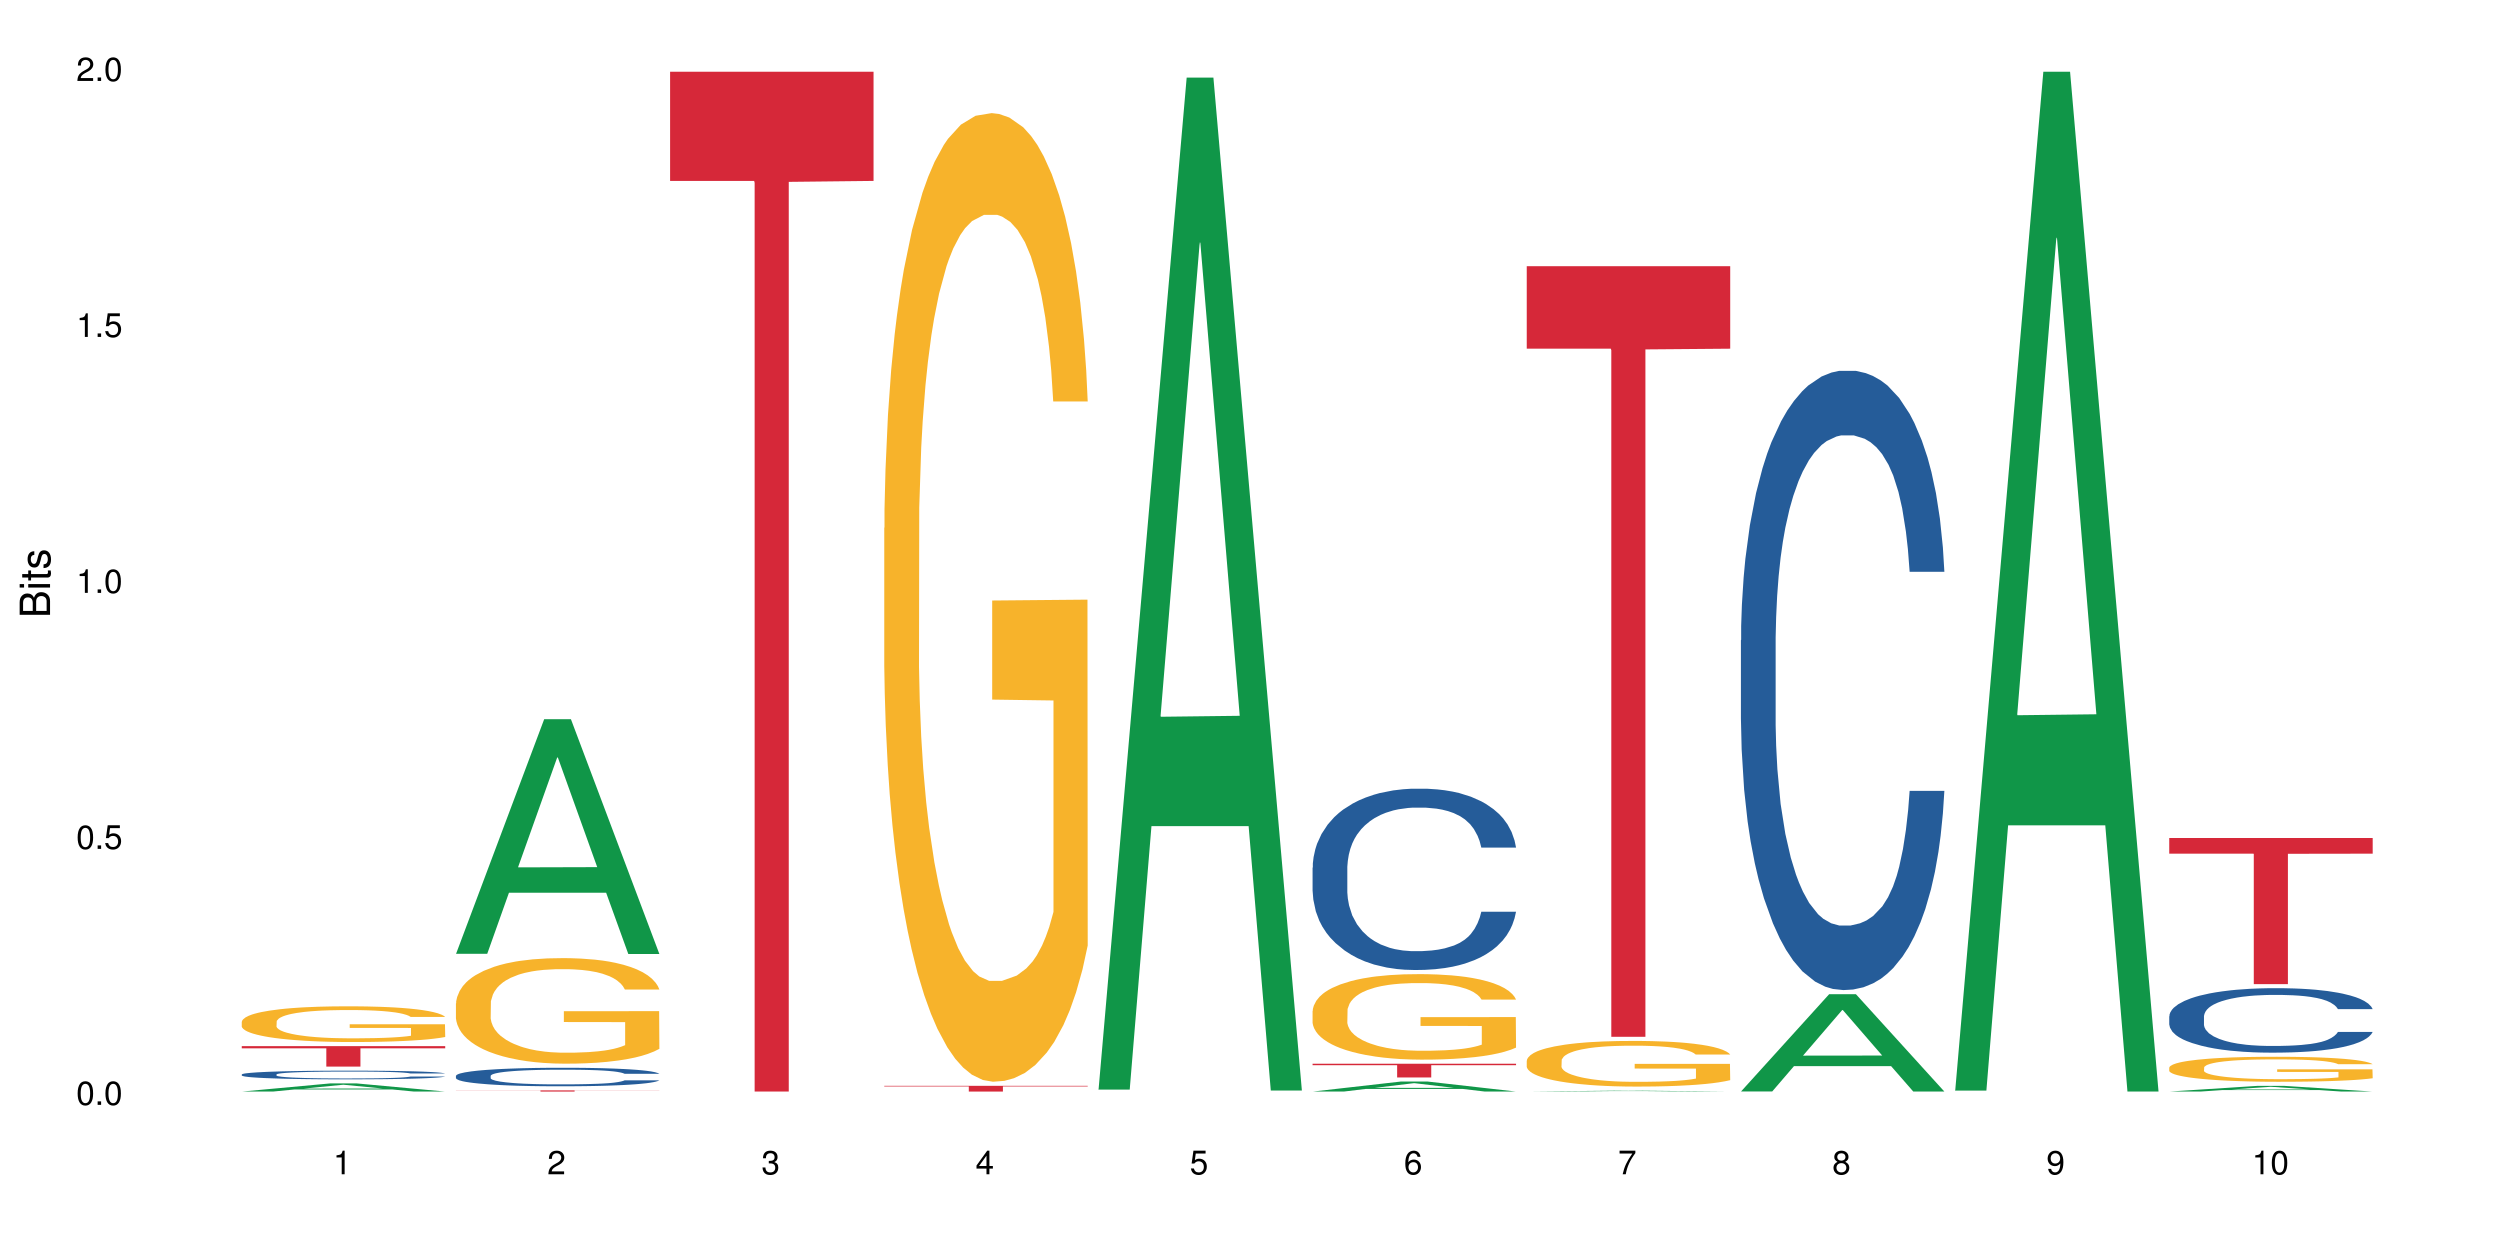 <?xml version="1.0" encoding="UTF-8"?>
<svg xmlns="http://www.w3.org/2000/svg" xmlns:xlink="http://www.w3.org/1999/xlink" width="720pt" height="360pt" viewBox="0 0 720 360" version="1.1">
<defs>
<g>
<symbol overflow="visible" id="glyph0-0">
<path style="stroke:none;" d=""/>
</symbol>
<symbol overflow="visible" id="glyph0-1">
<path style="stroke:none;" d="M 2.641 -6.797 C 2 -6.797 1.422 -6.531 1.078 -6.047 C 0.641 -5.453 0.406 -4.547 0.406 -3.297 C 0.406 -1 1.188 0.219 2.641 0.219 C 4.078 0.219 4.859 -1 4.859 -3.234 C 4.859 -4.562 4.656 -5.438 4.203 -6.047 C 3.844 -6.531 3.281 -6.797 2.641 -6.797 Z M 2.641 -6.047 C 3.547 -6.047 4 -5.125 4 -3.312 C 4 -1.375 3.562 -0.484 2.625 -0.484 C 1.734 -0.484 1.281 -1.422 1.281 -3.281 C 1.281 -5.141 1.734 -6.047 2.641 -6.047 Z M 2.641 -6.047 "/>
</symbol>
<symbol overflow="visible" id="glyph0-2">
<path style="stroke:none;" d="M 1.828 -1 L 0.828 -1 L 0.828 0 L 1.828 0 Z M 1.828 -1 "/>
</symbol>
<symbol overflow="visible" id="glyph0-3">
<path style="stroke:none;" d="M 4.562 -6.797 L 1.062 -6.797 L 0.547 -3.094 L 1.328 -3.094 C 1.719 -3.562 2.047 -3.734 2.578 -3.734 C 3.484 -3.734 4.062 -3.109 4.062 -2.094 C 4.062 -1.125 3.484 -0.531 2.578 -0.531 C 1.828 -0.531 1.375 -0.906 1.188 -1.672 L 0.328 -1.672 C 0.453 -1.109 0.547 -0.844 0.75 -0.594 C 1.125 -0.078 1.828 0.219 2.594 0.219 C 3.969 0.219 4.922 -0.781 4.922 -2.219 C 4.922 -3.562 4.031 -4.484 2.719 -4.484 C 2.25 -4.484 1.859 -4.359 1.469 -4.062 L 1.734 -5.969 L 4.562 -5.969 Z M 4.562 -6.797 "/>
</symbol>
<symbol overflow="visible" id="glyph0-4">
<path style="stroke:none;" d="M 2.484 -4.844 L 2.484 0 L 3.328 0 L 3.328 -6.797 L 2.766 -6.797 C 2.469 -5.75 2.281 -5.609 0.984 -5.453 L 0.984 -4.844 Z M 2.484 -4.844 "/>
</symbol>
<symbol overflow="visible" id="glyph0-5">
<path style="stroke:none;" d="M 4.859 -0.828 L 1.281 -0.828 C 1.359 -1.391 1.672 -1.75 2.5 -2.234 L 3.469 -2.75 C 4.406 -3.266 4.906 -3.969 4.906 -4.812 C 4.906 -5.375 4.672 -5.906 4.266 -6.266 C 3.859 -6.625 3.375 -6.797 2.719 -6.797 C 1.859 -6.797 1.219 -6.5 0.844 -5.922 C 0.609 -5.562 0.5 -5.125 0.484 -4.438 L 1.328 -4.438 C 1.359 -4.906 1.406 -5.188 1.531 -5.406 C 1.75 -5.812 2.188 -6.062 2.703 -6.062 C 3.469 -6.062 4.031 -5.516 4.031 -4.781 C 4.031 -4.25 3.719 -3.797 3.125 -3.438 L 2.234 -2.938 C 0.812 -2.141 0.406 -1.5 0.328 0 L 4.859 0 Z M 4.859 -0.828 "/>
</symbol>
<symbol overflow="visible" id="glyph0-6">
<path style="stroke:none;" d="M 2.125 -3.125 L 2.578 -3.125 C 3.516 -3.125 3.984 -2.703 3.984 -1.891 C 3.984 -1.031 3.469 -0.531 2.578 -0.531 C 1.656 -0.531 1.203 -0.984 1.156 -1.969 L 0.312 -1.969 C 0.344 -1.422 0.438 -1.078 0.609 -0.766 C 0.953 -0.109 1.625 0.219 2.547 0.219 C 3.953 0.219 4.859 -0.609 4.859 -1.906 C 4.859 -2.766 4.516 -3.25 3.703 -3.516 C 4.344 -3.766 4.656 -4.25 4.656 -4.938 C 4.656 -6.109 3.875 -6.797 2.578 -6.797 C 1.203 -6.797 0.484 -6.047 0.453 -4.609 L 1.297 -4.609 C 1.312 -5.016 1.344 -5.25 1.453 -5.453 C 1.641 -5.828 2.062 -6.062 2.594 -6.062 C 3.344 -6.062 3.797 -5.625 3.797 -4.906 C 3.797 -4.422 3.609 -4.141 3.25 -3.984 C 3.016 -3.891 2.719 -3.844 2.125 -3.844 Z M 2.125 -3.125 "/>
</symbol>
<symbol overflow="visible" id="glyph0-7">
<path style="stroke:none;" d="M 3.141 -1.625 L 3.141 0 L 3.984 0 L 3.984 -1.625 L 4.984 -1.625 L 4.984 -2.391 L 3.984 -2.391 L 3.984 -6.797 L 3.359 -6.797 L 0.266 -2.516 L 0.266 -1.625 Z M 3.141 -2.391 L 1 -2.391 L 3.141 -5.359 Z M 3.141 -2.391 "/>
</symbol>
<symbol overflow="visible" id="glyph0-8">
<path style="stroke:none;" d="M 4.781 -5.031 C 4.609 -6.141 3.891 -6.797 2.844 -6.797 C 2.094 -6.797 1.422 -6.438 1.031 -5.828 C 0.609 -5.172 0.406 -4.344 0.406 -3.094 C 0.406 -1.953 0.578 -1.234 0.984 -0.625 C 1.359 -0.078 1.953 0.219 2.703 0.219 C 3.984 0.219 4.922 -0.734 4.922 -2.078 C 4.922 -3.344 4.062 -4.234 2.844 -4.234 C 2.172 -4.234 1.641 -3.969 1.281 -3.469 C 1.281 -5.125 1.828 -6.047 2.797 -6.047 C 3.391 -6.047 3.797 -5.672 3.938 -5.031 Z M 2.734 -3.484 C 3.547 -3.484 4.062 -2.922 4.062 -2 C 4.062 -1.156 3.484 -0.531 2.703 -0.531 C 1.922 -0.531 1.328 -1.188 1.328 -2.047 C 1.328 -2.891 1.906 -3.484 2.734 -3.484 Z M 2.734 -3.484 "/>
</symbol>
<symbol overflow="visible" id="glyph0-9">
<path style="stroke:none;" d="M 4.984 -6.797 L 0.438 -6.797 L 0.438 -5.969 L 4.109 -5.969 C 2.5 -3.656 1.828 -2.234 1.328 0 L 2.219 0 C 2.594 -2.172 3.453 -4.047 4.984 -6.094 Z M 4.984 -6.797 "/>
</symbol>
<symbol overflow="visible" id="glyph0-10">
<path style="stroke:none;" d="M 3.75 -3.578 C 4.453 -4 4.688 -4.344 4.688 -4.984 C 4.688 -6.047 3.844 -6.797 2.641 -6.797 C 1.438 -6.797 0.594 -6.047 0.594 -4.984 C 0.594 -4.359 0.828 -4.016 1.516 -3.578 C 0.734 -3.203 0.359 -2.641 0.359 -1.891 C 0.359 -0.641 1.297 0.219 2.641 0.219 C 3.984 0.219 4.922 -0.641 4.922 -1.875 C 4.922 -2.641 4.531 -3.203 3.75 -3.578 Z M 2.641 -6.047 C 3.359 -6.047 3.812 -5.625 3.812 -4.969 C 3.812 -4.344 3.344 -3.922 2.641 -3.922 C 1.922 -3.922 1.453 -4.344 1.453 -4.984 C 1.453 -5.625 1.922 -6.047 2.641 -6.047 Z M 2.641 -3.203 C 3.484 -3.203 4.062 -2.672 4.062 -1.875 C 4.062 -1.062 3.484 -0.531 2.625 -0.531 C 1.797 -0.531 1.219 -1.078 1.219 -1.875 C 1.219 -2.672 1.797 -3.203 2.641 -3.203 Z M 2.641 -3.203 "/>
</symbol>
<symbol overflow="visible" id="glyph0-11">
<path style="stroke:none;" d="M 0.516 -1.547 C 0.672 -0.438 1.406 0.219 2.438 0.219 C 3.188 0.219 3.859 -0.141 4.266 -0.75 C 4.688 -1.406 4.891 -2.25 4.891 -3.484 C 4.891 -4.625 4.703 -5.359 4.312 -5.953 C 3.938 -6.5 3.344 -6.797 2.594 -6.797 C 1.297 -6.797 0.359 -5.844 0.359 -4.516 C 0.359 -3.25 1.234 -2.344 2.453 -2.344 C 3.094 -2.344 3.562 -2.578 4.016 -3.109 C 4 -1.453 3.469 -0.531 2.5 -0.531 C 1.906 -0.531 1.484 -0.906 1.359 -1.547 Z M 2.578 -6.062 C 3.375 -6.062 3.969 -5.406 3.969 -4.531 C 3.969 -3.688 3.375 -3.094 2.547 -3.094 C 1.734 -3.094 1.234 -3.672 1.234 -4.578 C 1.234 -5.438 1.797 -6.062 2.578 -6.062 Z M 2.578 -6.062 "/>
</symbol>
<symbol overflow="visible" id="glyph1-0">
<path style="stroke:none;" d=""/>
</symbol>
<symbol overflow="visible" id="glyph1-1">
<path style="stroke:none;" d="M 0 -0.953 L 0 -4.891 C 0 -5.719 -0.234 -6.344 -0.734 -6.797 C -1.188 -7.234 -1.812 -7.469 -2.5 -7.469 C -3.547 -7.469 -4.188 -7 -4.625 -5.875 C -4.984 -6.672 -5.641 -7.094 -6.531 -7.094 C -7.156 -7.094 -7.734 -6.859 -8.141 -6.391 C -8.562 -5.938 -8.75 -5.344 -8.75 -4.5 L -8.75 -0.953 Z M -4.984 -2.062 L -7.766 -2.062 L -7.766 -4.219 C -7.766 -4.844 -7.688 -5.203 -7.453 -5.5 C -7.219 -5.812 -6.859 -5.969 -6.375 -5.969 C -5.906 -5.969 -5.531 -5.812 -5.297 -5.5 C -5.062 -5.203 -4.984 -4.844 -4.984 -4.219 Z M -0.984 -2.062 L -4 -2.062 L -4 -4.781 C -4 -5.328 -3.859 -5.688 -3.578 -5.953 C -3.297 -6.219 -2.922 -6.359 -2.484 -6.359 C -2.062 -6.359 -1.688 -6.219 -1.406 -5.953 C -1.109 -5.688 -0.984 -5.328 -0.984 -4.781 Z M -0.984 -2.062 "/>
</symbol>
<symbol overflow="visible" id="glyph1-2">
<path style="stroke:none;" d="M -6.281 -1.797 L -6.281 -0.797 L 0 -0.797 L 0 -1.797 Z M -8.75 -1.797 L -8.75 -0.797 L -7.484 -0.797 L -7.484 -1.797 Z M -8.75 -1.797 "/>
</symbol>
<symbol overflow="visible" id="glyph1-3">
<path style="stroke:none;" d="M -6.281 -3.047 L -6.281 -2.016 L -8.016 -2.016 L -8.016 -1.016 L -6.281 -1.016 L -6.281 -0.172 L -5.469 -0.172 L -5.469 -1.016 L -0.719 -1.016 C -0.078 -1.016 0.281 -1.453 0.281 -2.234 C 0.281 -2.469 0.25 -2.719 0.188 -3.047 L -0.641 -3.047 C -0.609 -2.922 -0.594 -2.766 -0.594 -2.562 C -0.594 -2.141 -0.719 -2.016 -1.156 -2.016 L -5.469 -2.016 L -5.469 -3.047 Z M -6.281 -3.047 "/>
</symbol>
<symbol overflow="visible" id="glyph1-4">
<path style="stroke:none;" d="M -4.531 -5.25 C -5.766 -5.25 -6.469 -4.422 -6.469 -2.969 C -6.469 -1.516 -5.719 -0.562 -4.547 -0.562 C -3.562 -0.562 -3.094 -1.062 -2.734 -2.562 L -2.516 -3.484 C -2.344 -4.188 -2.094 -4.469 -1.625 -4.469 C -1.047 -4.469 -0.641 -3.875 -0.641 -3 C -0.641 -2.453 -0.797 -2 -1.062 -1.75 C -1.25 -1.594 -1.422 -1.531 -1.875 -1.469 L -1.875 -0.406 C -0.422 -0.453 0.281 -1.266 0.281 -2.922 C 0.281 -4.5 -0.5 -5.516 -1.719 -5.516 C -2.656 -5.516 -3.172 -4.984 -3.469 -3.734 L -3.703 -2.766 C -3.891 -1.953 -4.156 -1.609 -4.594 -1.609 C -5.172 -1.609 -5.547 -2.125 -5.547 -2.938 C -5.547 -3.75 -5.203 -4.172 -4.531 -4.203 Z M -4.531 -5.25 "/>
</symbol>
</g>
</defs>
<g id="surface112975">
<rect x="0" y="0" width="720" height="360" style="fill:rgb(100%,100%,100%);fill-opacity:1;stroke:none;"/>
<path style=" stroke:none;fill-rule:nonzero;fill:rgb(6.275%,58.824%,28.235%);fill-opacity:1;" d="M 69.629 314.367 L 69.691 314.367 L 95.047 312.027 L 102.746 312.027 L 128.223 314.371 L 119.273 314.371 L 112.887 313.758 L 84.902 313.758 L 78.645 314.367 L 69.629 314.367 L 87.598 313.508 L 110.32 313.504 L 98.988 312.41 L 98.863 312.41 L 98.738 312.414 L 87.535 313.504 L 87.598 313.508 Z M 69.629 314.367 "/>
<path style=" stroke:none;fill-rule:nonzero;fill:rgb(14.51%,36.078%,60%);fill-opacity:1;" d="M 69.629 309.438 L 69.699 309.438 L 69.699 309.383 L 69.914 309.293 L 70.414 309.184 L 70.914 309.109 L 72.203 308.977 L 73.988 308.844 L 75.848 308.746 L 77.203 308.684 L 78.418 308.641 L 81.207 308.555 L 82.992 308.512 L 84.922 308.473 L 87.281 308.434 L 88.996 308.41 L 92.852 308.375 L 95.711 308.359 L 97.926 308.352 L 102.715 308.352 L 105.574 308.359 L 107.645 308.371 L 109.93 308.391 L 111.859 308.41 L 115.219 308.461 L 118.219 308.527 L 119.578 308.562 L 121.723 308.633 L 123.367 308.703 L 124.508 308.762 L 125.797 308.844 L 126.938 308.949 L 127.797 309.062 L 128.223 309.164 L 118.219 309.164 L 117.719 309.07 L 117.148 309 L 116.078 308.906 L 115.004 308.84 L 113.504 308.773 L 112.148 308.73 L 110.289 308.688 L 108.645 308.66 L 106.93 308.641 L 105.285 308.625 L 102.141 308.613 L 98.5 308.613 L 97.141 308.617 L 94.355 308.637 L 92.852 308.652 L 90.711 308.684 L 89.207 308.711 L 87.422 308.758 L 86.207 308.797 L 84.707 308.855 L 83.637 308.91 L 82.422 308.984 L 81.707 309.043 L 81.062 309.105 L 80.492 309.18 L 80.062 309.262 L 79.777 309.344 L 79.633 309.426 L 79.633 309.781 L 79.777 309.863 L 80.133 309.957 L 81.062 310.098 L 82.422 310.219 L 83.992 310.316 L 85.492 310.383 L 86.352 310.414 L 87.492 310.453 L 89.281 310.496 L 91.852 310.543 L 93.352 310.562 L 95.641 310.578 L 97.996 310.59 L 101.141 310.59 L 103.93 310.578 L 105.785 310.566 L 107.715 310.551 L 110.359 310.512 L 112.004 310.473 L 113.434 310.43 L 114.504 310.387 L 115.219 310.352 L 116.293 310.281 L 117.148 310.203 L 117.793 310.121 L 118.219 310.047 L 128.223 310.047 L 127.797 310.137 L 127.152 310.227 L 126.508 310.293 L 125.508 310.371 L 124.367 310.441 L 122.723 310.523 L 121.363 310.574 L 119.578 310.633 L 117.934 310.676 L 116.148 310.715 L 113.504 310.758 L 111.789 310.781 L 109.93 310.805 L 107.715 310.82 L 104.93 310.836 L 101.93 310.848 L 99.141 310.848 L 96.141 310.844 L 93.926 310.836 L 90.996 310.816 L 87.352 310.773 L 84.707 310.73 L 82.633 310.688 L 80.848 310.641 L 78.848 310.578 L 76.273 310.48 L 74.703 310.402 L 73.633 310.336 L 72.418 310.25 L 71.559 310.168 L 70.559 310.039 L 69.844 309.879 L 69.629 309.754 Z M 69.629 309.438 "/>
<path style=" stroke:none;fill-rule:nonzero;fill:rgb(96.863%,70.196%,16.863%);fill-opacity:1;" d="M 69.629 294.223 L 69.699 294.215 L 69.699 294.023 L 69.988 293.602 L 70.703 293.02 L 71.629 292.543 L 72.629 292.164 L 73.273 291.969 L 74.344 291.688 L 75.273 291.48 L 77.633 291.059 L 80.633 290.664 L 82.277 290.492 L 84.137 290.332 L 86.777 290.156 L 87.992 290.09 L 91.711 289.938 L 95.926 289.844 L 100.57 289.816 L 102.715 289.828 L 105.645 289.863 L 109.645 289.969 L 111.934 290.062 L 113.719 290.156 L 115.578 290.277 L 117.863 290.465 L 120.008 290.691 L 121.723 290.914 L 123.438 291.199 L 124.867 291.5 L 126.082 291.828 L 127.152 292.223 L 127.797 292.551 L 128.223 292.879 L 118.293 292.879 L 117.719 292.551 L 117.078 292.297 L 116.004 291.988 L 114.934 291.762 L 113.863 291.582 L 111.859 291.34 L 110.145 291.188 L 108.004 291.059 L 105.93 290.973 L 103.57 290.914 L 102.141 290.898 L 98.355 290.898 L 94.926 290.965 L 92.926 291.039 L 91.496 291.113 L 89.496 291.254 L 88.281 291.367 L 87.566 291.441 L 85.422 291.734 L 83.992 291.996 L 83.207 292.176 L 82.207 292.457 L 81.492 292.711 L 80.707 293.086 L 80.277 293.367 L 79.703 294.008 L 79.633 295.699 L 79.848 296.055 L 80.277 296.438 L 80.848 296.777 L 81.707 297.133 L 82.562 297.406 L 84.062 297.773 L 85.352 298.02 L 86.352 298.176 L 88.281 298.43 L 89.066 298.516 L 90.922 298.684 L 92.852 298.816 L 95.211 298.93 L 96.996 298.984 L 99.855 299.031 L 103.5 299.031 L 107.789 298.977 L 110.504 298.902 L 112.359 298.824 L 113.574 298.758 L 115.078 298.656 L 116.148 298.562 L 117.148 298.461 L 118.363 298.301 L 118.363 296.055 L 100.715 296.043 L 100.715 294.992 L 128.152 294.984 L 128.223 298.656 L 126.723 298.91 L 124.867 299.152 L 123.078 299.344 L 121.223 299.5 L 118.578 299.68 L 116.434 299.793 L 113.148 299.926 L 110.145 300.008 L 107 300.066 L 104.215 300.094 L 100.93 300.102 L 97.996 300.086 L 94.855 300.027 L 92.352 299.953 L 90.066 299.859 L 87.781 299.738 L 84.922 299.539 L 83.062 299.379 L 81.133 299.184 L 79.203 298.949 L 77.488 298.695 L 76.348 298.496 L 75.203 298.27 L 73.988 297.988 L 72.844 297.672 L 71.988 297.379 L 71.203 297.051 L 70.629 296.738 L 70.059 296.316 L 69.773 295.98 L 69.629 295.688 Z M 69.629 294.223 "/>
<path style=" stroke:none;fill-rule:nonzero;fill:rgb(83.922%,15.686%,22.353%);fill-opacity:1;" d="M 69.629 301.281 L 128.223 301.281 L 128.223 301.914 L 103.805 301.918 L 103.805 307.172 L 93.98 307.172 L 93.98 301.926 L 93.836 301.914 L 69.629 301.914 Z M 69.629 301.281 "/>
<path style=" stroke:none;fill-rule:nonzero;fill:rgb(6.275%,58.824%,28.235%);fill-opacity:1;" d="M 131.309 274.691 L 131.371 274.629 L 156.727 207.125 L 164.426 207.125 L 189.902 274.758 L 180.953 274.758 L 174.566 257.102 L 146.582 257.102 L 140.324 274.691 L 131.309 274.691 L 149.273 249.801 L 172 249.734 L 160.668 218.176 L 160.543 218.113 L 160.418 218.301 L 149.211 249.734 L 149.273 249.801 Z M 131.309 274.691 "/>
<path style=" stroke:none;fill-rule:nonzero;fill:rgb(14.51%,36.078%,60%);fill-opacity:1;" d="M 131.309 309.84 L 131.379 309.836 L 131.379 309.719 L 131.594 309.531 L 132.094 309.297 L 132.594 309.137 L 133.883 308.848 L 135.668 308.57 L 137.523 308.355 L 138.883 308.23 L 140.098 308.133 L 142.883 307.953 L 144.672 307.859 L 146.602 307.777 L 148.957 307.695 L 150.672 307.645 L 154.531 307.566 L 157.391 307.535 L 159.605 307.52 L 164.395 307.52 L 167.25 307.539 L 169.324 307.562 L 171.609 307.602 L 173.539 307.645 L 176.898 307.754 L 179.898 307.891 L 181.258 307.969 L 183.402 308.117 L 185.043 308.266 L 186.188 308.391 L 187.473 308.57 L 188.617 308.789 L 189.477 309.039 L 189.902 309.25 L 179.898 309.25 L 179.398 309.055 L 178.828 308.902 L 177.758 308.703 L 176.684 308.562 L 175.184 308.422 L 173.824 308.328 L 171.969 308.234 L 170.324 308.176 L 168.609 308.133 L 166.965 308.105 L 163.82 308.074 L 160.176 308.074 L 158.82 308.086 L 156.031 308.125 L 154.531 308.156 L 152.387 308.227 L 150.887 308.289 L 149.102 308.387 L 147.887 308.469 L 146.387 308.598 L 145.312 308.707 L 144.098 308.867 L 143.387 308.992 L 142.742 309.129 L 142.172 309.289 L 141.742 309.457 L 141.457 309.641 L 141.312 309.816 L 141.312 310.57 L 141.457 310.746 L 141.812 310.949 L 142.742 311.246 L 144.098 311.508 L 145.672 311.711 L 147.172 311.855 L 148.031 311.926 L 149.172 312.004 L 150.961 312.102 L 153.531 312.199 L 155.031 312.238 L 157.32 312.277 L 159.676 312.297 L 162.82 312.297 L 165.609 312.277 L 167.465 312.25 L 169.395 312.211 L 172.039 312.129 L 173.684 312.051 L 175.113 311.961 L 176.184 311.867 L 176.898 311.789 L 177.969 311.637 L 178.828 311.473 L 179.473 311.301 L 179.898 311.137 L 189.902 311.137 L 189.477 311.332 L 188.832 311.52 L 188.188 311.66 L 187.188 311.832 L 186.047 311.984 L 184.402 312.152 L 183.043 312.266 L 181.258 312.387 L 179.613 312.48 L 177.828 312.562 L 175.184 312.66 L 173.469 312.711 L 171.609 312.754 L 169.395 312.793 L 166.609 312.828 L 163.605 312.848 L 160.82 312.852 L 157.82 312.84 L 155.605 312.82 L 152.676 312.777 L 149.031 312.691 L 146.387 312.598 L 144.312 312.504 L 142.527 312.406 L 140.527 312.277 L 137.953 312.062 L 136.383 311.895 L 135.309 311.758 L 134.094 311.57 L 133.238 311.398 L 132.238 311.125 L 131.523 310.781 L 131.309 310.512 Z M 131.309 309.84 "/>
<path style=" stroke:none;fill-rule:nonzero;fill:rgb(96.863%,70.196%,16.863%);fill-opacity:1;" d="M 131.309 288.957 L 131.379 288.93 L 131.379 288.375 L 131.664 287.125 L 132.379 285.402 L 133.309 283.988 L 134.309 282.879 L 134.953 282.293 L 136.023 281.461 L 136.953 280.852 L 139.312 279.602 L 142.312 278.434 L 143.957 277.934 L 145.812 277.461 L 148.457 276.934 L 149.672 276.742 L 153.391 276.297 L 157.605 276.02 L 162.25 275.938 L 164.395 275.965 L 167.324 276.074 L 171.324 276.379 L 173.613 276.656 L 175.398 276.934 L 177.254 277.297 L 179.543 277.852 L 181.688 278.52 L 183.402 279.184 L 185.117 280.016 L 186.547 280.906 L 187.762 281.879 L 188.832 283.043 L 189.477 284.016 L 189.902 284.988 L 179.973 284.988 L 179.398 284.016 L 178.758 283.266 L 177.684 282.352 L 176.613 281.684 L 175.539 281.156 L 173.539 280.434 L 171.824 279.988 L 169.68 279.602 L 167.609 279.352 L 165.25 279.184 L 163.82 279.129 L 160.035 279.129 L 156.605 279.324 L 154.605 279.547 L 153.176 279.766 L 151.172 280.184 L 149.957 280.516 L 149.246 280.738 L 147.102 281.602 L 145.672 282.379 L 144.887 282.906 L 143.887 283.738 L 143.172 284.488 L 142.383 285.598 L 141.957 286.43 L 141.383 288.32 L 141.312 293.316 L 141.527 294.371 L 141.957 295.512 L 142.527 296.512 L 143.387 297.566 L 144.242 298.371 L 145.742 299.453 L 147.027 300.176 L 148.031 300.648 L 149.957 301.398 L 150.746 301.648 L 152.602 302.148 L 154.531 302.535 L 156.891 302.867 L 158.676 303.035 L 161.535 303.176 L 165.18 303.176 L 169.469 303.008 L 172.184 302.785 L 174.039 302.562 L 175.254 302.367 L 176.754 302.062 L 177.828 301.785 L 178.828 301.48 L 180.043 301.008 L 180.043 294.371 L 162.391 294.344 L 162.391 291.234 L 189.832 291.207 L 189.902 302.062 L 188.402 302.812 L 186.547 303.535 L 184.758 304.09 L 182.902 304.562 L 180.258 305.09 L 178.113 305.422 L 174.824 305.812 L 171.824 306.062 L 168.68 306.227 L 165.895 306.312 L 162.605 306.34 L 159.676 306.285 L 156.531 306.117 L 154.031 305.895 L 151.746 305.617 L 149.457 305.258 L 146.602 304.672 L 144.742 304.203 L 142.812 303.617 L 140.883 302.926 L 139.168 302.176 L 138.027 301.59 L 136.883 300.926 L 135.668 300.094 L 134.523 299.148 L 133.668 298.289 L 132.879 297.316 L 132.309 296.398 L 131.738 295.148 L 131.453 294.148 L 131.309 293.289 Z M 131.309 288.957 "/>
<path style=" stroke:none;fill-rule:nonzero;fill:rgb(83.922%,15.686%,22.353%);fill-opacity:1;" d="M 131.309 314.031 L 189.902 314.031 L 189.902 314.066 L 165.484 314.066 L 165.484 314.371 L 155.656 314.371 L 155.656 314.066 L 131.309 314.066 Z M 131.309 314.031 "/>
<path style=" stroke:none;fill-rule:nonzero;fill:rgb(83.922%,15.686%,22.353%);fill-opacity:1;" d="M 192.988 20.664 L 251.582 20.664 L 251.582 52.102 L 227.164 52.379 L 227.164 314.371 L 217.336 314.371 L 217.336 52.652 L 217.195 52.102 L 192.988 52.102 Z M 192.988 20.664 "/>
<path style=" stroke:none;fill-rule:nonzero;fill:rgb(96.863%,70.196%,16.863%);fill-opacity:1;" d="M 254.668 152.059 L 254.738 151.805 L 254.738 146.711 L 255.023 135.246 L 255.738 119.449 L 256.668 106.457 L 257.668 96.266 L 258.312 90.918 L 259.383 83.273 L 260.312 77.668 L 262.672 66.203 L 265.672 55.504 L 267.316 50.918 L 269.172 46.586 L 271.816 41.746 L 273.031 39.965 L 276.746 35.887 L 280.965 33.34 L 285.609 32.574 L 287.75 32.832 L 290.68 33.848 L 294.684 36.652 L 296.969 39.199 L 298.758 41.746 L 300.613 45.059 L 302.902 50.152 L 305.043 56.27 L 306.758 62.383 L 308.473 70.027 L 309.902 78.18 L 311.117 87.094 L 312.191 97.793 L 312.832 106.711 L 313.262 115.629 L 303.328 115.629 L 302.758 106.711 L 302.113 99.832 L 301.043 91.426 L 299.973 85.312 L 298.898 80.473 L 296.898 73.848 L 295.184 69.77 L 293.039 66.203 L 290.969 63.91 L 288.609 62.383 L 287.18 61.875 L 283.395 61.875 L 279.961 63.656 L 277.961 65.695 L 276.531 67.734 L 274.531 71.555 L 273.316 74.609 L 272.602 76.648 L 270.457 84.547 L 269.031 91.68 L 268.242 96.52 L 267.242 104.164 L 266.527 111.043 L 265.742 121.234 L 265.312 128.875 L 264.742 146.199 L 264.672 192.059 L 264.887 201.738 L 265.312 212.184 L 265.887 221.355 L 266.742 231.035 L 267.602 238.426 L 269.102 248.359 L 270.387 254.984 L 271.387 259.316 L 273.316 266.191 L 274.102 268.484 L 275.961 273.07 L 277.891 276.637 L 280.25 279.695 L 282.035 281.223 L 284.895 282.496 L 288.539 282.496 L 292.824 280.969 L 295.539 278.93 L 297.398 276.895 L 298.613 275.109 L 300.113 272.309 L 301.188 269.762 L 302.188 266.957 L 303.402 262.625 L 303.402 201.738 L 285.75 201.484 L 285.75 172.949 L 313.191 172.695 L 313.262 272.309 L 311.762 279.188 L 309.902 285.809 L 308.117 290.906 L 306.258 295.234 L 303.617 300.078 L 301.473 303.133 L 298.184 306.699 L 295.184 308.992 L 292.039 310.523 L 289.254 311.285 L 285.965 311.539 L 283.035 311.031 L 279.891 309.504 L 277.391 307.465 L 275.105 304.918 L 272.816 301.605 L 269.957 296.254 L 268.102 291.926 L 266.172 286.574 L 264.242 280.203 L 262.527 273.328 L 261.383 267.977 L 260.242 261.863 L 259.027 254.219 L 257.883 245.559 L 257.023 237.66 L 256.238 228.742 L 255.668 220.336 L 255.094 208.871 L 254.809 199.699 L 254.668 191.801 Z M 254.668 152.059 "/>
<path style=" stroke:none;fill-rule:nonzero;fill:rgb(83.922%,15.686%,22.353%);fill-opacity:1;" d="M 254.668 312.719 L 313.262 312.719 L 313.262 312.898 L 288.84 312.898 L 288.84 314.371 L 279.016 314.371 L 279.016 312.898 L 254.668 312.898 Z M 254.668 312.719 "/>
<path style=" stroke:none;fill-rule:nonzero;fill:rgb(6.275%,58.824%,28.235%);fill-opacity:1;" d="M 316.348 313.805 L 316.41 313.531 L 341.762 22.348 L 349.461 22.348 L 374.941 314.078 L 365.988 314.078 L 359.605 237.926 L 331.621 237.926 L 325.359 313.805 L 316.348 313.805 L 334.312 206.426 L 357.039 206.152 L 345.707 70.008 L 345.582 69.734 L 345.457 70.559 L 334.25 206.152 L 334.312 206.426 Z M 316.348 313.805 "/>
<path style=" stroke:none;fill-rule:nonzero;fill:rgb(6.275%,58.824%,28.235%);fill-opacity:1;" d="M 378.023 314.367 L 378.086 314.367 L 403.441 311.484 L 411.141 311.484 L 436.621 314.371 L 427.668 314.371 L 421.281 313.617 L 393.301 313.617 L 387.039 314.367 L 378.023 314.367 L 395.992 313.305 L 418.715 313.305 L 407.387 311.957 L 407.262 311.953 L 407.137 311.961 L 395.93 313.305 L 395.992 313.305 Z M 378.023 314.367 "/>
<path style=" stroke:none;fill-rule:nonzero;fill:rgb(14.51%,36.078%,60%);fill-opacity:1;" d="M 378.023 249.875 L 378.098 249.828 L 378.098 248.684 L 378.312 246.867 L 378.812 244.578 L 379.312 243.004 L 380.598 240.188 L 382.383 237.469 L 384.242 235.367 L 385.602 234.129 L 386.812 233.172 L 389.602 231.406 L 391.387 230.5 L 393.316 229.688 L 395.676 228.879 L 397.391 228.398 L 401.25 227.637 L 404.105 227.305 L 406.324 227.16 L 411.109 227.16 L 413.969 227.352 L 416.039 227.59 L 418.328 227.973 L 420.258 228.398 L 423.613 229.449 L 426.617 230.785 L 427.973 231.551 L 430.117 233.031 L 431.762 234.461 L 432.906 235.703 L 434.191 237.469 L 435.336 239.613 L 436.191 242.051 L 436.621 244.102 L 426.617 244.102 L 426.117 242.191 L 425.543 240.711 L 424.473 238.758 L 423.402 237.371 L 421.898 235.988 L 420.543 235.082 L 418.684 234.176 L 417.039 233.602 L 415.324 233.172 L 413.684 232.887 L 410.539 232.602 L 406.895 232.602 L 405.535 232.695 L 402.75 233.078 L 401.25 233.41 L 399.105 234.078 L 397.605 234.699 L 395.816 235.652 L 394.602 236.465 L 393.102 237.707 L 392.031 238.805 L 390.816 240.379 L 390.102 241.57 L 389.457 242.906 L 388.887 244.484 L 388.457 246.152 L 388.172 247.918 L 388.027 249.637 L 388.027 257.035 L 388.172 258.75 L 388.531 260.758 L 389.457 263.668 L 390.816 266.195 L 392.387 268.199 L 393.891 269.633 L 394.746 270.301 L 395.891 271.062 L 397.676 272.02 L 400.25 272.973 L 401.75 273.355 L 404.035 273.738 L 406.395 273.926 L 409.539 273.926 L 412.324 273.738 L 414.184 273.5 L 416.113 273.117 L 418.758 272.305 L 420.398 271.543 L 421.828 270.633 L 422.902 269.727 L 423.613 268.965 L 424.688 267.484 L 425.543 265.863 L 426.188 264.191 L 426.617 262.57 L 436.621 262.57 L 436.191 264.48 L 435.547 266.34 L 434.906 267.723 L 433.906 269.395 L 432.762 270.875 L 431.117 272.543 L 429.762 273.641 L 427.973 274.836 L 426.332 275.742 L 424.543 276.551 L 421.898 277.508 L 420.184 277.984 L 418.328 278.414 L 416.113 278.797 L 413.324 279.129 L 410.324 279.32 L 407.539 279.367 L 404.535 279.273 L 402.32 279.082 L 399.391 278.652 L 395.746 277.793 L 393.102 276.887 L 391.031 275.98 L 389.242 275.023 L 387.242 273.738 L 384.672 271.637 L 383.098 270.016 L 382.027 268.68 L 380.812 266.816 L 379.953 265.148 L 378.953 262.473 L 378.238 259.086 L 378.023 256.461 Z M 378.023 249.875 "/>
<path style=" stroke:none;fill-rule:nonzero;fill:rgb(96.863%,70.196%,16.863%);fill-opacity:1;" d="M 378.023 291.098 L 378.098 291.074 L 378.098 290.625 L 378.383 289.613 L 379.098 288.219 L 380.027 287.07 L 381.027 286.172 L 381.668 285.699 L 382.742 285.023 L 383.672 284.527 L 386.027 283.516 L 389.031 282.57 L 390.672 282.168 L 392.531 281.785 L 395.176 281.355 L 396.391 281.199 L 400.105 280.84 L 404.32 280.613 L 408.965 280.547 L 411.109 280.57 L 414.039 280.66 L 418.043 280.906 L 420.328 281.133 L 422.113 281.355 L 423.973 281.648 L 426.258 282.098 L 428.402 282.641 L 430.117 283.18 L 431.832 283.855 L 433.262 284.574 L 434.477 285.359 L 435.547 286.305 L 436.191 287.094 L 436.621 287.879 L 426.688 287.879 L 426.117 287.094 L 425.473 286.484 L 424.402 285.742 L 423.328 285.203 L 422.258 284.777 L 420.258 284.191 L 418.543 283.832 L 416.398 283.516 L 414.324 283.312 L 411.969 283.18 L 410.539 283.133 L 406.75 283.133 L 403.32 283.293 L 401.32 283.473 L 399.891 283.652 L 397.891 283.988 L 396.676 284.258 L 395.961 284.438 L 393.816 285.137 L 392.387 285.766 L 391.602 286.195 L 390.602 286.867 L 389.887 287.477 L 389.102 288.375 L 388.672 289.051 L 388.102 290.578 L 388.027 294.629 L 388.242 295.484 L 388.672 296.406 L 389.242 297.215 L 390.102 298.07 L 390.961 298.723 L 392.461 299.602 L 393.746 300.184 L 394.746 300.566 L 396.676 301.176 L 397.461 301.375 L 399.32 301.781 L 401.25 302.098 L 403.605 302.367 L 405.395 302.5 L 408.25 302.613 L 411.895 302.613 L 416.184 302.48 L 418.898 302.301 L 420.758 302.117 L 421.973 301.961 L 423.473 301.715 L 424.543 301.488 L 425.543 301.242 L 426.758 300.859 L 426.758 295.484 L 409.109 295.461 L 409.109 292.941 L 436.551 292.918 L 436.621 301.715 L 435.121 302.32 L 433.262 302.906 L 431.477 303.355 L 429.617 303.738 L 426.973 304.164 L 424.828 304.438 L 421.543 304.75 L 418.543 304.953 L 415.398 305.09 L 412.609 305.156 L 409.324 305.18 L 406.395 305.133 L 403.25 305 L 400.75 304.816 L 398.461 304.594 L 396.176 304.301 L 393.316 303.828 L 391.461 303.445 L 389.531 302.973 L 387.602 302.41 L 385.887 301.805 L 384.742 301.332 L 383.598 300.793 L 382.383 300.117 L 381.242 299.352 L 380.383 298.656 L 379.598 297.867 L 379.027 297.125 L 378.453 296.113 L 378.168 295.305 L 378.023 294.605 Z M 378.023 291.098 "/>
<path style=" stroke:none;fill-rule:nonzero;fill:rgb(83.922%,15.686%,22.353%);fill-opacity:1;" d="M 378.023 306.359 L 436.621 306.359 L 436.621 306.781 L 412.199 306.785 L 412.199 310.305 L 402.375 310.305 L 402.375 306.789 L 402.23 306.781 L 378.023 306.781 Z M 378.023 306.359 "/>
<path style=" stroke:none;fill-rule:nonzero;fill:rgb(6.275%,58.824%,28.235%);fill-opacity:1;" d="M 439.703 314.371 L 439.766 314.371 L 465.121 314.117 L 472.82 314.117 L 498.301 314.371 L 489.348 314.371 L 482.961 314.305 L 454.98 314.305 L 448.719 314.371 L 439.703 314.371 L 457.672 314.277 L 480.395 314.277 L 469.066 314.16 L 468.938 314.156 L 468.812 314.16 L 457.609 314.277 L 457.672 314.277 Z M 439.703 314.371 "/>
<path style=" stroke:none;fill-rule:nonzero;fill:rgb(96.863%,70.196%,16.863%);fill-opacity:1;" d="M 439.703 305.418 L 439.777 305.406 L 439.777 305.164 L 440.062 304.625 L 440.777 303.879 L 441.707 303.266 L 442.707 302.785 L 443.348 302.535 L 444.422 302.176 L 445.348 301.91 L 447.707 301.371 L 450.707 300.863 L 452.352 300.648 L 454.211 300.445 L 456.855 300.215 L 458.07 300.133 L 461.785 299.941 L 466 299.82 L 470.645 299.785 L 472.789 299.797 L 475.719 299.844 L 479.719 299.977 L 482.008 300.098 L 483.793 300.215 L 485.652 300.371 L 487.938 300.613 L 490.082 300.902 L 491.797 301.188 L 493.512 301.551 L 494.941 301.934 L 496.156 302.355 L 497.227 302.859 L 497.871 303.281 L 498.301 303.699 L 488.367 303.699 L 487.797 303.281 L 487.152 302.953 L 486.082 302.559 L 485.008 302.27 L 483.938 302.043 L 481.938 301.73 L 480.223 301.539 L 478.078 301.371 L 476.004 301.262 L 473.648 301.188 L 472.219 301.164 L 468.43 301.164 L 465 301.25 L 463 301.344 L 461.57 301.441 L 459.57 301.621 L 458.355 301.766 L 457.641 301.863 L 455.496 302.234 L 454.066 302.57 L 453.281 302.801 L 452.281 303.16 L 451.566 303.484 L 450.781 303.965 L 450.352 304.324 L 449.781 305.141 L 449.707 307.305 L 449.922 307.762 L 450.352 308.254 L 450.922 308.684 L 451.781 309.141 L 452.637 309.488 L 454.141 309.957 L 455.426 310.27 L 456.426 310.477 L 458.355 310.801 L 459.141 310.906 L 461 311.125 L 462.93 311.293 L 465.285 311.438 L 467.074 311.508 L 469.93 311.566 L 473.574 311.566 L 477.863 311.496 L 480.578 311.398 L 482.438 311.305 L 483.652 311.219 L 485.152 311.086 L 486.223 310.969 L 487.223 310.836 L 488.438 310.633 L 488.438 307.762 L 470.789 307.746 L 470.789 306.402 L 498.227 306.391 L 498.301 311.086 L 496.801 311.41 L 494.941 311.723 L 493.156 311.965 L 491.297 312.168 L 488.652 312.398 L 486.508 312.539 L 483.223 312.711 L 480.223 312.816 L 477.078 312.891 L 474.289 312.926 L 471.004 312.938 L 468.074 312.914 L 464.93 312.84 L 462.43 312.746 L 460.141 312.625 L 457.855 312.469 L 454.996 312.215 L 453.137 312.012 L 451.211 311.762 L 449.281 311.461 L 447.566 311.137 L 446.422 310.883 L 445.277 310.594 L 444.062 310.234 L 442.922 309.824 L 442.062 309.453 L 441.277 309.035 L 440.703 308.637 L 440.133 308.098 L 439.848 307.664 L 439.703 307.293 Z M 439.703 305.418 "/>
<path style=" stroke:none;fill-rule:nonzero;fill:rgb(83.922%,15.686%,22.353%);fill-opacity:1;" d="M 439.703 76.664 L 498.301 76.664 L 498.301 100.422 L 473.879 100.629 L 473.879 298.605 L 464.055 298.605 L 464.055 100.84 L 463.91 100.422 L 439.703 100.422 Z M 439.703 76.664 "/>
<path style=" stroke:none;fill-rule:nonzero;fill:rgb(6.275%,58.824%,28.235%);fill-opacity:1;" d="M 501.383 314.344 L 501.445 314.316 L 526.801 286.324 L 534.5 286.324 L 559.98 314.371 L 551.027 314.371 L 544.641 307.051 L 516.66 307.051 L 510.398 314.344 L 501.383 314.344 L 519.352 304.023 L 542.074 303.996 L 530.742 290.906 L 530.617 290.883 L 530.492 290.961 L 519.289 303.996 L 519.352 304.023 Z M 501.383 314.344 "/>
<path style=" stroke:none;fill-rule:nonzero;fill:rgb(14.51%,36.078%,60%);fill-opacity:1;" d="M 501.383 184.402 L 501.453 184.238 L 501.453 180.324 L 501.668 174.133 L 502.168 166.305 L 502.668 160.926 L 503.957 151.309 L 505.742 142.016 L 507.602 134.844 L 508.957 130.605 L 510.172 127.344 L 512.961 121.312 L 514.746 118.215 L 516.676 115.445 L 519.035 112.676 L 520.75 111.043 L 524.605 108.434 L 527.465 107.293 L 529.68 106.805 L 534.469 106.805 L 537.328 107.457 L 539.398 108.273 L 541.688 109.578 L 543.613 111.043 L 546.973 114.629 L 549.977 119.195 L 551.332 121.805 L 553.477 126.855 L 555.121 131.746 L 556.262 135.984 L 557.551 142.016 L 558.691 149.352 L 559.551 157.668 L 559.98 164.676 L 549.977 164.676 L 549.473 158.156 L 548.902 153.102 L 547.832 146.418 L 546.758 141.691 L 545.258 136.965 L 543.902 133.867 L 542.043 130.77 L 540.398 128.812 L 538.684 127.344 L 537.039 126.367 L 533.898 125.391 L 530.254 125.391 L 528.895 125.715 L 526.109 127.02 L 524.605 128.16 L 522.465 130.441 L 520.961 132.562 L 519.176 135.824 L 517.961 138.594 L 516.461 142.832 L 515.391 146.582 L 514.176 151.961 L 513.461 156.035 L 512.816 160.602 L 512.246 165.98 L 511.816 171.688 L 511.531 177.719 L 511.387 183.586 L 511.387 208.855 L 511.531 214.723 L 511.887 221.57 L 512.816 231.512 L 514.176 240.152 L 515.746 247 L 517.246 251.891 L 518.105 254.172 L 519.246 256.781 L 521.035 260.043 L 523.605 263.301 L 525.105 264.605 L 527.395 265.91 L 529.754 266.562 L 532.895 266.562 L 535.684 265.91 L 537.543 265.094 L 539.469 263.793 L 542.113 261.02 L 543.758 258.41 L 545.188 255.312 L 546.258 252.219 L 546.973 249.609 L 548.047 244.555 L 548.902 239.012 L 549.547 233.309 L 549.977 227.766 L 559.98 227.766 L 559.551 234.285 L 558.906 240.645 L 558.266 245.371 L 557.262 251.074 L 556.121 256.129 L 554.477 261.836 L 553.117 265.586 L 551.332 269.66 L 549.688 272.758 L 547.902 275.527 L 545.258 278.789 L 543.543 280.418 L 541.688 281.887 L 539.469 283.191 L 536.684 284.332 L 533.684 284.984 L 530.895 285.145 L 527.895 284.82 L 525.68 284.168 L 522.75 282.699 L 519.105 279.766 L 516.461 276.668 L 514.391 273.57 L 512.602 270.312 L 510.602 265.91 L 508.027 258.738 L 506.457 253.195 L 505.387 248.629 L 504.172 242.273 L 503.312 236.566 L 502.312 227.438 L 501.598 215.863 L 501.383 206.898 Z M 501.383 184.402 "/>
<path style=" stroke:none;fill-rule:nonzero;fill:rgb(6.275%,58.824%,28.235%);fill-opacity:1;" d="M 563.062 314.094 L 563.125 313.82 L 588.48 20.664 L 596.18 20.664 L 621.656 314.371 L 612.707 314.371 L 606.32 237.703 L 578.336 237.703 L 572.078 314.094 L 563.062 314.094 L 581.031 205.988 L 603.754 205.711 L 592.422 68.648 L 592.297 68.375 L 592.172 69.199 L 580.965 205.711 L 581.031 205.988 Z M 563.062 314.094 "/>
<path style=" stroke:none;fill-rule:nonzero;fill:rgb(6.275%,58.824%,28.235%);fill-opacity:1;" d="M 624.742 314.367 L 624.805 314.367 L 650.156 312.73 L 657.859 312.73 L 683.336 314.371 L 674.387 314.371 L 668 313.941 L 640.016 313.941 L 633.758 314.367 L 624.742 314.367 L 642.707 313.766 L 665.434 313.766 L 654.102 313 L 653.977 312.996 L 653.852 313 L 642.645 313.766 L 642.707 313.766 Z M 624.742 314.367 "/>
<path style=" stroke:none;fill-rule:nonzero;fill:rgb(14.51%,36.078%,60%);fill-opacity:1;" d="M 624.742 292.684 L 624.812 292.668 L 624.812 292.258 L 625.027 291.613 L 625.527 290.801 L 626.027 290.242 L 627.312 289.238 L 629.102 288.273 L 630.957 287.527 L 632.316 287.086 L 633.531 286.746 L 636.316 286.117 L 638.105 285.797 L 640.035 285.508 L 642.391 285.219 L 644.105 285.051 L 647.965 284.777 L 650.824 284.66 L 653.039 284.609 L 657.828 284.609 L 660.684 284.676 L 662.758 284.762 L 665.043 284.898 L 666.973 285.051 L 670.332 285.422 L 673.332 285.898 L 674.691 286.168 L 676.836 286.695 L 678.477 287.203 L 679.621 287.645 L 680.906 288.273 L 682.051 289.035 L 682.91 289.902 L 683.336 290.629 L 673.332 290.629 L 672.832 289.953 L 672.262 289.426 L 671.188 288.73 L 670.117 288.238 L 668.617 287.746 L 667.258 287.426 L 665.402 287.102 L 663.758 286.898 L 662.043 286.746 L 660.398 286.645 L 657.254 286.543 L 653.609 286.543 L 652.254 286.578 L 649.465 286.711 L 647.965 286.832 L 645.82 287.066 L 644.32 287.289 L 642.535 287.629 L 641.32 287.918 L 639.82 288.355 L 638.746 288.746 L 637.531 289.309 L 636.816 289.73 L 636.176 290.207 L 635.602 290.766 L 635.176 291.359 L 634.891 291.988 L 634.746 292.598 L 634.746 295.227 L 634.891 295.84 L 635.246 296.551 L 636.176 297.586 L 637.531 298.484 L 639.105 299.195 L 640.605 299.707 L 641.465 299.941 L 642.605 300.215 L 644.395 300.555 L 646.965 300.895 L 648.465 301.027 L 650.754 301.164 L 653.109 301.234 L 656.254 301.234 L 659.043 301.164 L 660.898 301.078 L 662.828 300.945 L 665.473 300.656 L 667.117 300.383 L 668.547 300.062 L 669.617 299.738 L 670.332 299.469 L 671.402 298.941 L 672.262 298.367 L 672.902 297.773 L 673.332 297.195 L 683.336 297.195 L 682.91 297.875 L 682.266 298.535 L 681.621 299.027 L 680.621 299.621 L 679.477 300.148 L 677.836 300.742 L 676.477 301.129 L 674.691 301.555 L 673.047 301.879 L 671.262 302.164 L 668.617 302.504 L 666.902 302.676 L 665.043 302.828 L 662.828 302.961 L 660.043 303.082 L 657.039 303.148 L 654.254 303.168 L 651.254 303.133 L 649.039 303.066 L 646.109 302.91 L 642.465 302.605 L 639.82 302.285 L 637.746 301.961 L 635.961 301.621 L 633.961 301.164 L 631.387 300.418 L 629.816 299.84 L 628.742 299.367 L 627.527 298.703 L 626.672 298.109 L 625.672 297.16 L 624.957 295.957 L 624.742 295.023 Z M 624.742 292.684 "/>
<path style=" stroke:none;fill-rule:nonzero;fill:rgb(96.863%,70.196%,16.863%);fill-opacity:1;" d="M 624.742 307.434 L 624.812 307.426 L 624.812 307.293 L 625.098 306.996 L 625.812 306.59 L 626.742 306.254 L 627.742 305.992 L 628.387 305.852 L 629.457 305.656 L 630.387 305.512 L 632.746 305.215 L 635.746 304.938 L 637.391 304.82 L 639.246 304.707 L 641.891 304.582 L 643.105 304.535 L 646.82 304.43 L 651.039 304.367 L 655.684 304.348 L 657.828 304.352 L 660.758 304.379 L 664.758 304.449 L 667.043 304.516 L 668.832 304.582 L 670.688 304.668 L 672.977 304.801 L 675.121 304.957 L 676.836 305.117 L 678.551 305.312 L 679.98 305.523 L 681.191 305.754 L 682.266 306.031 L 682.91 306.262 L 683.336 306.492 L 673.406 306.492 L 672.832 306.262 L 672.191 306.082 L 671.117 305.867 L 670.047 305.707 L 668.973 305.582 L 666.973 305.41 L 665.258 305.305 L 663.113 305.215 L 661.043 305.156 L 658.684 305.117 L 657.254 305.102 L 653.469 305.102 L 650.039 305.148 L 648.035 305.203 L 646.609 305.254 L 644.605 305.352 L 643.391 305.43 L 642.676 305.484 L 640.535 305.688 L 639.105 305.871 L 638.32 305.996 L 637.316 306.195 L 636.605 306.371 L 635.816 306.637 L 635.391 306.832 L 634.816 307.281 L 634.746 308.465 L 634.961 308.715 L 635.391 308.984 L 635.961 309.223 L 636.816 309.473 L 637.676 309.664 L 639.176 309.918 L 640.461 310.09 L 641.465 310.203 L 643.391 310.379 L 644.18 310.438 L 646.035 310.559 L 647.965 310.648 L 650.324 310.73 L 652.109 310.77 L 654.969 310.801 L 658.613 310.801 L 662.898 310.762 L 665.617 310.707 L 667.473 310.656 L 668.688 310.609 L 670.188 310.539 L 671.262 310.473 L 672.262 310.398 L 673.477 310.289 L 673.477 308.715 L 655.824 308.707 L 655.824 307.973 L 683.266 307.965 L 683.336 310.539 L 681.836 310.715 L 679.98 310.887 L 678.191 311.02 L 676.336 311.129 L 673.691 311.254 L 671.547 311.332 L 668.258 311.426 L 665.258 311.484 L 662.113 311.523 L 659.328 311.543 L 656.039 311.551 L 653.109 311.539 L 649.965 311.5 L 647.465 311.445 L 645.18 311.379 L 642.891 311.293 L 640.035 311.156 L 638.176 311.043 L 636.246 310.906 L 634.316 310.742 L 632.602 310.562 L 631.457 310.426 L 630.316 310.27 L 629.102 310.07 L 627.957 309.848 L 627.102 309.645 L 626.312 309.414 L 625.742 309.195 L 625.172 308.898 L 624.883 308.664 L 624.742 308.457 Z M 624.742 307.434 "/>
<path style=" stroke:none;fill-rule:nonzero;fill:rgb(83.922%,15.686%,22.353%);fill-opacity:1;" d="M 624.742 241.348 L 683.336 241.348 L 683.336 245.855 L 658.918 245.895 L 658.918 283.43 L 649.09 283.43 L 649.09 245.934 L 648.949 245.855 L 624.742 245.855 Z M 624.742 241.348 "/>
<g style="fill:rgb(0%,0%,0%);fill-opacity:1;">
  <use xlink:href="#glyph0-1" x="21.957" y="318.198"/>
  <use xlink:href="#glyph0-2" x="27.291" y="318.198"/>
  <use xlink:href="#glyph0-1" x="29.958" y="318.198"/>
</g>
<g style="fill:rgb(0%,0%,0%);fill-opacity:1;">
  <use xlink:href="#glyph0-1" x="21.957" y="244.476"/>
  <use xlink:href="#glyph0-2" x="27.291" y="244.476"/>
  <use xlink:href="#glyph0-3" x="29.958" y="244.476"/>
</g>
<g style="fill:rgb(0%,0%,0%);fill-opacity:1;">
  <use xlink:href="#glyph0-4" x="21.957" y="170.753"/>
  <use xlink:href="#glyph0-2" x="27.291" y="170.753"/>
  <use xlink:href="#glyph0-1" x="29.958" y="170.753"/>
</g>
<g style="fill:rgb(0%,0%,0%);fill-opacity:1;">
  <use xlink:href="#glyph0-4" x="21.957" y="97.034"/>
  <use xlink:href="#glyph0-2" x="27.291" y="97.034"/>
  <use xlink:href="#glyph0-3" x="29.958" y="97.034"/>
</g>
<g style="fill:rgb(0%,0%,0%);fill-opacity:1;">
  <use xlink:href="#glyph0-5" x="21.957" y="23.312"/>
  <use xlink:href="#glyph0-2" x="27.291" y="23.312"/>
  <use xlink:href="#glyph0-1" x="29.958" y="23.312"/>
</g>
<g style="fill:rgb(0%,0%,0%);fill-opacity:1;">
  <use xlink:href="#glyph0-4" x="95.926" y="338.19"/>
</g>
<g style="fill:rgb(0%,0%,0%);fill-opacity:1;">
  <use xlink:href="#glyph0-5" x="157.605" y="338.19"/>
</g>
<g style="fill:rgb(0%,0%,0%);fill-opacity:1;">
  <use xlink:href="#glyph0-6" x="219.285" y="338.19"/>
</g>
<g style="fill:rgb(0%,0%,0%);fill-opacity:1;">
  <use xlink:href="#glyph0-7" x="280.965" y="338.19"/>
</g>
<g style="fill:rgb(0%,0%,0%);fill-opacity:1;">
  <use xlink:href="#glyph0-3" x="342.645" y="338.19"/>
</g>
<g style="fill:rgb(0%,0%,0%);fill-opacity:1;">
  <use xlink:href="#glyph0-8" x="404.324" y="338.19"/>
</g>
<g style="fill:rgb(0%,0%,0%);fill-opacity:1;">
  <use xlink:href="#glyph0-9" x="466" y="338.19"/>
</g>
<g style="fill:rgb(0%,0%,0%);fill-opacity:1;">
  <use xlink:href="#glyph0-10" x="527.68" y="338.19"/>
</g>
<g style="fill:rgb(0%,0%,0%);fill-opacity:1;">
  <use xlink:href="#glyph0-11" x="589.359" y="338.19"/>
</g>
<g style="fill:rgb(0%,0%,0%);fill-opacity:1;">
  <use xlink:href="#glyph0-4" x="648.539" y="338.19"/>
  <use xlink:href="#glyph0-1" x="653.873" y="338.19"/>
</g>
<g style="fill:rgb(0%,0%,0%);fill-opacity:1;">
  <use xlink:href="#glyph1-1" x="14.412" y="178.016"/>
  <use xlink:href="#glyph1-2" x="14.412" y="170.012"/>
  <use xlink:href="#glyph1-3" x="14.412" y="167.348"/>
  <use xlink:href="#glyph1-4" x="14.412" y="164.012"/>
</g>
</g>
</svg>
